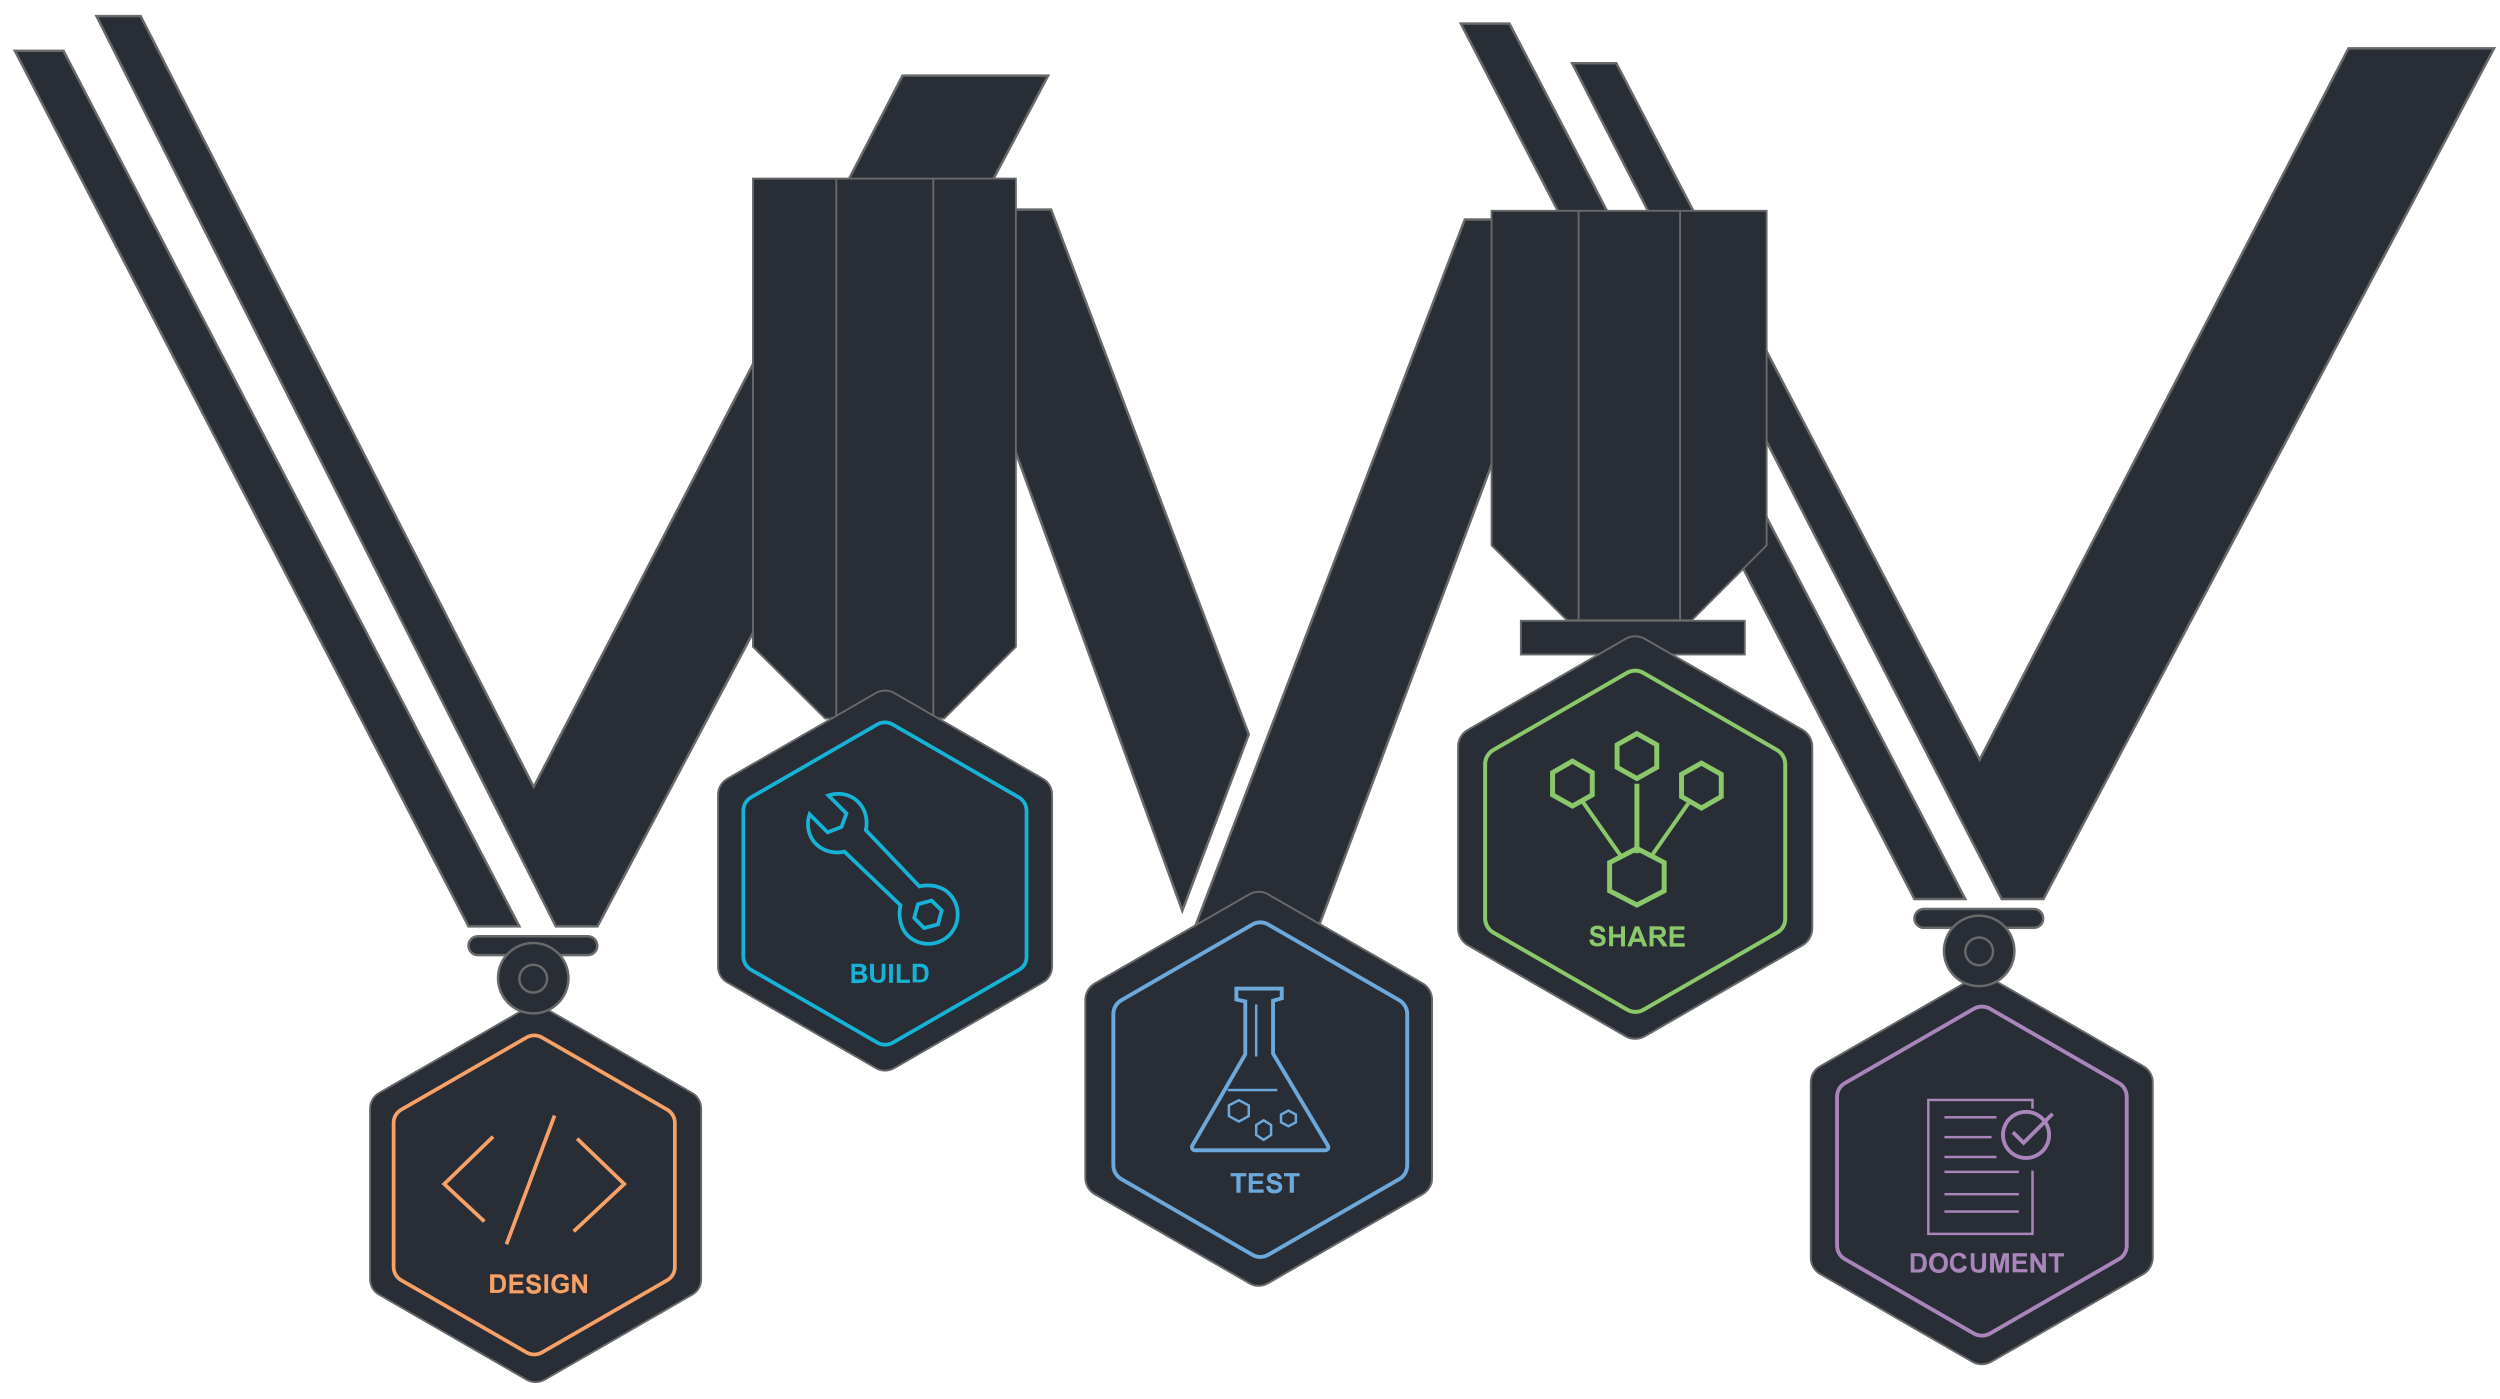 <?xml version="1.0" encoding="UTF-8" standalone="no"?>
<svg
   xmlns:dc="http://purl.org/dc/elements/1.1/"
   xmlns:cc="http://creativecommons.org/ns#"
   xmlns:rdf="http://www.w3.org/1999/02/22-rdf-syntax-ns#"
   xmlns:svg="http://www.w3.org/2000/svg"
   xmlns="http://www.w3.org/2000/svg"
   xml:space="preserve"
   enable-background="new 0 0 1008 564"
   viewBox="0 0 1008 564"
   y="0px"
   x="0px"
   id="Layer_1"
   version="1.1"><defs
     id="defs219" /><g
     id="g3"><path
       id="path5"
       d="M864.2,513.7l-61.4,35.4   c-2.3,1.3-5.2,1.3-7.5,0l-61.4-35.4c-2.3-1.3-3.8-3.8-3.8-6.5v-70.8c0-2.7,1.4-5.2,3.8-6.5l61.4-35.4c2.3-1.3,5.2-1.3,7.5,0   l61.4,35.4c2.3,1.3,3.8,3.8,3.8,6.5v70.8C867.9,509.9,866.5,512.4,864.2,513.7z"
       stroke-miterlimit="10"
       stroke-width="0.774"
       stroke="#686969"
       fill="#282D36" /><g
       id="g7"><path
         id="path9"
         d="M854.3,507.7l-52,30c-2,1.1-4.4,1.1-6.4,0    l-52-30c-2-1.1-3.2-3.2-3.2-5.5v-60c0-2.3,1.2-4.4,3.2-5.5l52-30c2-1.1,4.4-1.1,6.4,0l52,30c2,1.1,3.2,3.2,3.2,5.5v60    C857.5,504.5,856.3,506.6,854.3,507.7z"
         stroke-miterlimit="10"
         stroke-width="1.549"
         stroke="#AA85BC"
         fill="none" /><g
         id="g11"><line
           id="line13"
           y2="450.5"
           x2="805"
           y1="450.5"
           x1="784"
           stroke-miterlimit="10"
           stroke="#AA85BC"
           fill="none" /><line
           id="line15"
           y2="458.5"
           x2="803"
           y1="458.5"
           x1="784"
           stroke-miterlimit="10"
           stroke="#AA85BC"
           fill="none" /><line
           id="line17"
           y2="466.5"
           x2="805"
           y1="466.5"
           x1="784"
           stroke-miterlimit="10"
           stroke="#AA85BC"
           fill="none" /><line
           id="line19"
           y2="472.5"
           x2="814"
           y1="472.5"
           x1="784"
           stroke-miterlimit="10"
           stroke="#AA85BC"
           fill="none" /><line
           id="line21"
           y2="481.5"
           x2="814"
           y1="481.5"
           x1="784"
           stroke-miterlimit="10"
           stroke="#AA85BC"
           fill="none" /><line
           id="line23"
           y2="488.5"
           x2="814"
           y1="488.5"
           x1="784"
           stroke-miterlimit="10"
           stroke="#AA85BC"
           fill="none" /><polyline
           id="polyline25"
           points="811.6,456.5 815.9,460.8      827.6,449.1    "
           stroke-miterlimit="10"
           stroke-width="1.549"
           stroke="#AA85BC"
           fill="none" /><circle
           id="circle27"
           r="9.3"
           cy="457.6"
           cx="816.9"
           stroke-miterlimit="10"
           stroke-width="1.549"
           stroke="#AA85BC"
           fill="none" /><polyline
           id="polyline29"
           points="819.5,472 819.5,497.5 777.5,497.5 777.5,443.5      819.5,443.5 819.5,447    "
           stroke-miterlimit="10"
           stroke="#AA85BC"
           fill="none" /></g><g
         id="g31"><path
           id="path33"
           d="M770.3,505.3h2.9c0.6,0,1.1,0.1,1.5,0.1c0.5,0.1,0.8,0.4,1.2,0.7s0.6,0.8,0.7,1.3     c0.2,0.5,0.3,1.1,0.3,1.8c0,0.6-0.1,1.2-0.2,1.7c-0.2,0.6-0.5,1-0.8,1.4c-0.3,0.3-0.6,0.5-1.1,0.6c-0.3,0.1-0.8,0.2-1.4,0.2h-3     V505.3z M771.9,506.6v5.2h1.2c0.4,0,0.8,0,1-0.1c0.3-0.1,0.5-0.2,0.6-0.3c0.2-0.2,0.3-0.4,0.4-0.8c0.1-0.3,0.2-0.8,0.2-1.4     c0-0.6-0.1-1.1-0.2-1.4c-0.1-0.3-0.3-0.6-0.4-0.8c-0.2-0.2-0.4-0.3-0.7-0.4c-0.2-0.1-0.7-0.1-1.3-0.1H771.9z"
           fill="#AA85BC" /><path
           id="path35"
           d="M777.8,509.2c0-0.8,0.1-1.5,0.4-2c0.2-0.4,0.4-0.8,0.7-1.1c0.3-0.3,0.6-0.6,1-0.7c0.5-0.2,1-0.3,1.7-0.3     c1.1,0,2.1,0.4,2.8,1.1c0.7,0.7,1,1.7,1,3c0,1.3-0.3,2.2-1,3c-0.7,0.7-1.6,1.1-2.7,1.1c-1.2,0-2.1-0.4-2.8-1.1     C778.2,511.4,777.8,510.5,777.8,509.2z M779.5,509.2c0,0.9,0.2,1.6,0.6,2c0.4,0.5,0.9,0.7,1.6,0.7c0.6,0,1.1-0.2,1.5-0.7     c0.4-0.5,0.6-1.1,0.6-2c0-0.9-0.2-1.6-0.6-2c-0.4-0.4-0.9-0.7-1.6-0.7s-1.2,0.2-1.6,0.7C779.7,507.6,779.5,508.3,779.5,509.2z"
           fill="#AA85BC" /><path
           id="path37"
           d="M791.6,510.2l1.5,0.5c-0.2,0.9-0.6,1.5-1.2,1.9c-0.5,0.4-1.2,0.6-2.1,0.6c-1,0-1.9-0.4-2.6-1.1     c-0.7-0.7-1-1.7-1-2.9c0-1.3,0.3-2.3,1-3c0.7-0.7,1.6-1.1,2.6-1.1c1,0,1.7,0.3,2.3,0.8c0.4,0.3,0.6,0.8,0.8,1.4l-1.6,0.4     c-0.1-0.4-0.3-0.7-0.6-1c-0.3-0.2-0.6-0.4-1.1-0.4c-0.6,0-1,0.2-1.4,0.6c-0.4,0.4-0.5,1.1-0.5,2c0,1,0.2,1.7,0.5,2.1     c0.4,0.4,0.8,0.6,1.4,0.6c0.4,0,0.8-0.1,1.1-0.4C791.3,511.2,791.5,510.8,791.6,510.2z"
           fill="#AA85BC" /><path
           id="path39"
           d="M794.5,505.3h1.6v4.2c0,0.7,0,1.1,0.1,1.3c0.1,0.3,0.2,0.6,0.5,0.8c0.3,0.2,0.6,0.3,1,0.3     c0.4,0,0.8-0.1,1-0.3c0.2-0.2,0.4-0.4,0.4-0.7s0.1-0.7,0.1-1.3v-4.3h1.6v4.1c0,0.9,0,1.6-0.1,2s-0.2,0.7-0.5,1     c-0.2,0.3-0.5,0.5-0.9,0.6c-0.4,0.2-0.9,0.2-1.5,0.2c-0.7,0-1.3-0.1-1.7-0.3c-0.4-0.2-0.7-0.4-0.9-0.7c-0.2-0.3-0.4-0.6-0.4-0.9     c-0.1-0.4-0.2-1.1-0.2-2V505.3z"
           fill="#AA85BC" /><path
           id="path41"
           d="M802.4,513.1v-7.8h2.4l1.4,5.3l1.4-5.3h2.4v7.8h-1.5v-6.1l-1.5,6.1h-1.5l-1.5-6.1v6.1H802.4z"
           fill="#AA85BC" /><path
           id="path43"
           d="M811.5,513.1v-7.8h5.8v1.3H813v1.7h3.9v1.3H813v2.1h4.4v1.3H811.5z"
           fill="#AA85BC" /><path
           id="path45"
           d="M818.7,513.1v-7.8h1.5l3.2,5.2v-5.2h1.5v7.8h-1.6l-3.1-5.1v5.1H818.7z"
           fill="#AA85BC" /><path
           id="path47"
           d="M828.4,513.1v-6.5H826v-1.3h6.2v1.3h-2.3v6.5H828.4z"
           fill="#AA85BC" /></g></g></g><g
     id="g49"><polygon
       id="polygon51"
       points="482.3,372.5 590.6,88.5 638.4,88.5 532.1,372.5  "
       stroke-miterlimit="10"
       stroke="#686969"
       fill="#282D36" /><polygon
       id="polygon53"
       points="503.5,296.1 423.8,84.5 374,84.5 476.7,367.2  "
       stroke-miterlimit="10"
       stroke="#686969"
       fill="#282D36" /><g
       id="g55"><path
         id="path57"
         d="M573.6,481.5l-62.3,35.9    c-2.4,1.4-5.3,1.4-7.6,0l-62.3-35.9c-2.4-1.4-3.8-3.9-3.8-6.6v-71.8c0-2.7,1.5-5.2,3.8-6.6l62.3-35.9c2.4-1.4,5.3-1.4,7.6,0    l62.3,35.9c2.4,1.4,3.8,3.9,3.8,6.6v71.8C577.5,477.6,576,480.1,573.6,481.5z"
         stroke-miterlimit="10"
         stroke-width="0.786"
         stroke="#686969"
         fill="#282D36" /><g
         id="g59"><polygon
           id="polygon61"
           points="503.5,450 499.5,452.2 495.5,450 495.5,445.7 499.5,443.6      503.5,445.7    "
           stroke-miterlimit="10"
           stroke="#6DA8DB"
           fill="none" /><polygon
           id="polygon63"
           points="512.5,457.6 509.5,459.6 506.5,457.6 506.5,453.6      509.5,451.7 512.5,453.6    "
           stroke-miterlimit="10"
           stroke="#6DA8DB"
           fill="none" /><polygon
           id="polygon65"
           points="522.5,452.5 519.5,454.1 516.5,452.5 516.5,449.4      519.5,447.8 522.5,449.4    "
           stroke-miterlimit="10"
           stroke="#6DA8DB"
           fill="none" /><path
           id="path67"
           d="M564.2,475.4l-52.8,30.5     c-2,1.2-4.5,1.2-6.5,0l-52.8-30.5c-2-1.2-3.2-3.3-3.2-5.6v-60.9c0-2.3,1.2-4.4,3.2-5.6l52.8-30.5c2-1.2,4.5-1.2,6.5,0l52.8,30.5     c2,1.2,3.2,3.3,3.2,5.6v60.9C567.4,472.1,566.2,474.3,564.2,475.4z"
           stroke-miterlimit="10"
           stroke-width="1.572"
           stroke="#6DA8DB"
           fill="none" /><g
           id="g69"><path
             id="path71"
             d="M498.5,480.9v-6.6h-2.3v-1.3h6.3v1.3h-2.3v6.6H498.5z"
             fill="#6DA8DB" /><path
             id="path73"
             d="M503.5,480.9v-7.9h5.9v1.3h-4.3v1.8h4v1.3h-4v2.2h4.4v1.3H503.5z"
             fill="#6DA8DB" /><path
             id="path75"
             d="M510.5,478.3l1.6-0.2c0.1,0.5,0.3,0.9,0.6,1.2c0.3,0.2,0.7,0.4,1.2,0.4c0.5,0,0.9-0.1,1.2-0.3      c0.3-0.2,0.4-0.5,0.4-0.8c0-0.2-0.1-0.3-0.2-0.5c-0.1-0.1-0.3-0.2-0.6-0.3c-0.2-0.1-0.6-0.2-1.3-0.3c-0.9-0.2-1.5-0.5-1.8-0.8      c-0.5-0.4-0.7-1-0.7-1.6c0-0.4,0.1-0.8,0.3-1.1c0.2-0.4,0.6-0.6,1-0.8c0.4-0.2,0.9-0.3,1.6-0.3c1,0,1.7,0.2,2.2,0.7      c0.5,0.4,0.8,1,0.8,1.7l-1.6,0.1c-0.1-0.4-0.2-0.7-0.4-0.9c-0.2-0.2-0.6-0.3-1-0.3c-0.5,0-0.8,0.1-1.1,0.3      c-0.2,0.1-0.3,0.3-0.3,0.5c0,0.2,0.1,0.3,0.2,0.5c0.2,0.2,0.7,0.3,1.5,0.5c0.8,0.2,1.4,0.4,1.7,0.6c0.4,0.2,0.7,0.5,0.9,0.8      c0.2,0.3,0.3,0.8,0.3,1.3c0,0.5-0.1,0.9-0.4,1.3s-0.6,0.7-1.1,0.9c-0.5,0.2-1,0.3-1.7,0.3c-1,0-1.8-0.2-2.3-0.7      C510.9,479.8,510.6,479.2,510.5,478.3z"
             fill="#6DA8DB" /><path
             id="path77"
             d="M520,480.9v-6.6h-2.3v-1.3h6.3v1.3h-2.3v6.6H520z"
             fill="#6DA8DB" /></g><path
           id="path79"
           d="M513.3,403.5v21.3l22.1,37.1     c0.5,0.8-0.1,1.9-1.1,1.9h-52.5c-0.9,0-1.5-1-1.1-1.8l21.4-36.9v-21.3l-3.6-0.8v-4.4h18.3v3.9L513.3,403.5z"
           stroke-miterlimit="10"
           stroke-width="1.572"
           stroke="#6DA8DB"
           fill="none" /><line
           id="line81"
           y2="426"
           x2="506.5"
           y1="405"
           x1="506.5"
           stroke-miterlimit="10"
           stroke="#6DA8DB"
           fill="none" /><line
           id="line83"
           y2="439.5"
           x2="515"
           y1="439.5"
           x1="495"
           stroke-miterlimit="10"
           stroke="#6DA8DB"
           fill="none" /></g></g></g><g
     id="g85"><path
       id="path87"
       d="M237,385.1h-44.3c-2.1,0-3.8-1.7-3.8-3.8l0,0   c0-2.1,1.7-3.8,3.8-3.8H237c2.1,0,3.8,1.7,3.8,3.8l0,0C240.9,383.4,239.1,385.1,237,385.1z"
       stroke-miterlimit="10"
       stroke="#686969"
       fill="#282D36" /><polygon
       id="polygon89"
       points="209.4,373.5 25.6,20.5 6,20.5 188.9,373.5  "
       stroke-miterlimit="10"
       stroke="#686969"
       fill="#282D36" /><polygon
       id="polygon91"
       points="224.1,373.5 240.9,373.5 422.6,30.5 363.9,30.5    215.2,317.3 56.7,6.5 38.9,6.5  "
       stroke-miterlimit="10"
       stroke="#686969"
       fill="#282D36" /><g
       id="g93"><path
         id="path95"
         d="M279.1,522l-59.5,34.3    c-2.3,1.3-5,1.3-7.3,0L152.8,522c-2.3-1.3-3.6-3.7-3.6-6.3v-68.7c0-2.6,1.4-5,3.6-6.3l59.5-34.3c2.3-1.3,5-1.3,7.3,0l59.5,34.3    c2.3,1.3,3.6,3.7,3.6,6.3v68.7C282.8,518.3,281.4,520.7,279.1,522z"
         stroke-miterlimit="10"
         stroke-width="0.751"
         stroke="#686969"
         fill="#282D36" /><g
         id="g97"><g
           id="g99"><polyline
             id="polyline101"
             points="198.8,458.3 179.1,477.4       195.3,492.5     "
             stroke-miterlimit="10"
             stroke-width="1.502"
             stroke="#F7A167"
             fill="none" /><polyline
             id="polyline103"
             points="232.7,459.1 251.7,477.4       231.3,496.5     "
             stroke-miterlimit="10"
             stroke-width="1.502"
             stroke="#F7A167"
             fill="none" /><line
             id="line105"
             y2="501.7"
             x2="204.2"
             y1="449.8"
             x1="223.6"
             stroke-miterlimit="10"
             stroke-width="1.502"
             stroke="#F7A167"
             fill="none" /></g><path
           id="path107"
           d="M269,516.2l-50.5,29.1     c-1.9,1.1-4.3,1.1-6.2,0l-50.5-29.1c-1.9-1.1-3.1-3.1-3.1-5.3v-58.2c0-2.2,1.2-4.2,3.1-5.3l50.5-29.1c1.9-1.1,4.3-1.1,6.2,0     l50.5,29.1c1.9,1.1,3.1,3.1,3.1,5.3v58.2C272.1,513.1,270.9,515.1,269,516.2z"
           stroke-miterlimit="10"
           stroke-width="1.502"
           stroke="#F7A167"
           fill="none" /><g
           id="g109"><path
             id="path111"
             d="M197.8,513.8h2.8c0.6,0,1.1,0,1.4,0.1c0.4,0.1,0.8,0.4,1.1,0.7s0.6,0.7,0.7,1.2c0.2,0.5,0.2,1.1,0.2,1.8      c0,0.6-0.1,1.2-0.2,1.6c-0.2,0.6-0.5,1-0.8,1.3c-0.3,0.3-0.6,0.5-1.1,0.6c-0.3,0.1-0.8,0.2-1.4,0.2h-2.9V513.8z M199.3,515.1v5      h1.1c0.4,0,0.7,0,0.9-0.1c0.2-0.1,0.5-0.2,0.6-0.3c0.2-0.1,0.3-0.4,0.4-0.7c0.1-0.3,0.2-0.8,0.2-1.4c0-0.6-0.1-1-0.2-1.3      s-0.2-0.6-0.4-0.7s-0.4-0.3-0.7-0.4c-0.2,0-0.6-0.1-1.3-0.1H199.3z"
             fill="#F7A167" /><path
             id="path113"
             d="M205.4,521.4v-7.6h5.6v1.3h-4.1v1.7h3.8v1.3h-3.8v2.1h4.2v1.3H205.4z"
             fill="#F7A167" /><path
             id="path115"
             d="M212.1,518.9l1.5-0.1c0.1,0.5,0.3,0.9,0.5,1.1c0.3,0.2,0.6,0.4,1.1,0.4c0.5,0,0.9-0.1,1.1-0.3      c0.2-0.2,0.4-0.5,0.4-0.7c0-0.2-0.1-0.3-0.2-0.5c-0.1-0.1-0.3-0.2-0.6-0.3c-0.2-0.1-0.6-0.2-1.2-0.3c-0.8-0.2-1.4-0.5-1.7-0.7      c-0.5-0.4-0.7-0.9-0.7-1.5c0-0.4,0.1-0.7,0.3-1.1c0.2-0.3,0.5-0.6,0.9-0.8c0.4-0.2,0.9-0.3,1.5-0.3c0.9,0,1.7,0.2,2.1,0.6      c0.5,0.4,0.7,1,0.8,1.7l-1.5,0.1c-0.1-0.4-0.2-0.7-0.4-0.8c-0.2-0.2-0.5-0.3-1-0.3c-0.4,0-0.8,0.1-1,0.3      c-0.2,0.1-0.2,0.3-0.2,0.5c0,0.2,0.1,0.3,0.2,0.5c0.2,0.2,0.7,0.3,1.4,0.5c0.7,0.2,1.3,0.4,1.7,0.5c0.4,0.2,0.6,0.4,0.8,0.8      c0.2,0.3,0.3,0.7,0.3,1.2c0,0.4-0.1,0.8-0.4,1.2c-0.2,0.4-0.6,0.7-1,0.8c-0.4,0.2-1,0.3-1.6,0.3c-1,0-1.7-0.2-2.2-0.7      C212.5,520.4,212.2,519.8,212.1,518.9z"
             fill="#F7A167" /><path
             id="path117"
             d="M219.5,521.4v-7.6h1.5v7.6H219.5z"
             fill="#F7A167" /><path
             id="path119"
             d="M226,518.6v-1.3h3.3v3c-0.3,0.3-0.8,0.6-1.4,0.8c-0.6,0.2-1.2,0.4-1.8,0.4c-0.8,0-1.5-0.2-2.1-0.5      c-0.6-0.3-1-0.8-1.3-1.4c-0.3-0.6-0.4-1.3-0.4-2c0-0.8,0.2-1.5,0.5-2.1c0.3-0.6,0.8-1.1,1.5-1.4c0.5-0.3,1.1-0.4,1.8-0.4      c0.9,0,1.7,0.2,2.2,0.6c0.5,0.4,0.9,0.9,1,1.6l-1.5,0.3c-0.1-0.4-0.3-0.7-0.6-0.9c-0.3-0.2-0.7-0.3-1.1-0.3      c-0.7,0-1.2,0.2-1.6,0.6c-0.4,0.4-0.6,1.1-0.6,1.9c0,0.9,0.2,1.6,0.6,2c0.4,0.4,0.9,0.7,1.6,0.7c0.3,0,0.6-0.1,1-0.2      c0.3-0.1,0.6-0.3,0.8-0.5v-1H226z"
             fill="#F7A167" /><path
             id="path121"
             d="M230.7,521.4v-7.6h1.5l3.1,5.1v-5.1h1.4v7.6h-1.5l-3.1-4.9v4.9H230.7z"
             fill="#F7A167" /></g></g></g><circle
       id="circle123"
       r="14.2"
       cy="394.4"
       cx="215"
       stroke-miterlimit="10"
       stroke="#686969"
       fill="#282D36" /><circle
       id="circle125"
       r="5.6"
       cy="394.6"
       cx="215"
       stroke-miterlimit="10"
       stroke="#686969"
       fill="#282D36" /></g><g
     id="g127"><path
       id="path129"
       d="M820,374.1h-44.3c-2.1,0-3.8-1.7-3.8-3.8l0,0   c0-2.1,1.7-3.8,3.8-3.8H820c2.1,0,3.8,1.7,3.8,3.8l0,0C823.9,372.4,822.1,374.1,820,374.1z"
       stroke-miterlimit="10"
       stroke="#686969"
       fill="#282D36" /><polygon
       id="polygon131"
       points="792.4,362.5 608.6,9.5 589,9.5 771.9,362.5  "
       stroke-miterlimit="10"
       stroke="#686969"
       fill="#282D36" /><polygon
       id="polygon133"
       points="807.1,362.5 823.9,362.5 1005.6,19.5 946.9,19.5    798.2,306.3 651.7,25.5 633.9,25.5  "
       stroke-miterlimit="10"
       stroke="#686969"
       fill="#282D36" /><circle
       id="circle135"
       r="14.2"
       cy="383.4"
       cx="798"
       stroke-miterlimit="10"
       stroke="#686969"
       fill="#282D36" /><circle
       id="circle137"
       r="5.6"
       cy="383.6"
       cx="798"
       stroke-miterlimit="10"
       stroke="#686969"
       fill="#282D36" /></g><g
     id="g139"><polygon
       id="polygon141"
       points="409.6,260.8 380.7,289.7    332.7,289.7 303.6,260.8 303.6,72 409.6,72  "
       stroke-miterlimit="10"
       stroke-width="0.758"
       stroke="#686969"
       fill="#282D36" /><line
       id="line143"
       y2="72"
       x2="376.3"
       y1="289.7"
       x1="376.3"
       stroke-miterlimit="10"
       stroke-width="0.758"
       stroke="#686969"
       fill="#282D36" /><line
       id="line145"
       y2="72"
       x2="337.2"
       y1="289.7"
       x1="337.2"
       stroke-miterlimit="10"
       stroke-width="0.758"
       stroke="#686969"
       fill="#282D36" /><g
       id="g147"><path
         id="path149"
         d="M420.5,396.1l-60,34.6    c-2.3,1.3-5.1,1.3-7.3,0l-60-34.6c-2.3-1.3-3.7-3.7-3.7-6.4v-69.3c0-2.6,1.4-5,3.7-6.4l60-34.6c2.3-1.3,5.1-1.3,7.3,0l60,34.6    c2.3,1.3,3.7,3.7,3.7,6.4v69.3C424.2,392.4,422.8,394.8,420.5,396.1z"
         stroke-miterlimit="10"
         stroke-width="0.758"
         stroke="#686969"
         fill="#282D36" /><g
         id="g151"><g
           id="g153"><polygon
             id="polygon155"
             points="379.7,367.1 378.2,372.7       372.6,374.2 368.6,370.1 370.1,364.6 375.6,363.1     "
             stroke-miterlimit="10"
             stroke-width="1.515"
             stroke="#16B3D7"
             fill="none" /><path
             id="path157"
             d="M370.7,357.4l-21.6-22.7      c0.9-3.8,0-8.3-3.1-11.4c-3.1-3.1-7.6-4-12-2.6l7.3,7.3l-2,5.4l-5.6,2.2l-7.3-7.3c-1.4,4.3-0.5,8.9,2.6,12      c3.1,3.1,7.7,4,11.5,3.1l22.6,21.6c-1,3.9-0.2,9,2.8,12.1c4.6,4.6,12.2,4.6,16.8,0c4.6-4.6,4.6-12.2,0-16.8      C379.8,357.2,374.6,356.4,370.7,357.4z"
             stroke-miterlimit="10"
             stroke-width="1.515"
             stroke="#16B3D7"
             fill="none" /></g><path
           id="path159"
           d="M410.9,391l-50.9,29.4     c-1.9,1.1-4.3,1.1-6.2,0L302.8,391c-1.9-1.1-3.1-3.2-3.1-5.4v-58.7c0-2.2,1.2-4.3,3.1-5.4l50.9-29.4c1.9-1.1,4.3-1.1,6.2,0     l50.9,29.4c1.9,1.1,3.1,3.2,3.1,5.4v58.7C414,387.9,412.8,389.9,410.9,391z"
           stroke-miterlimit="10"
           stroke-width="1.515"
           stroke="#16B3D7"
           fill="none" /><g
           id="g161"><path
             id="path163"
             d="M343.2,388.6h3.1c0.6,0,1.1,0,1.4,0.1c0.3,0.1,0.6,0.2,0.8,0.3c0.2,0.2,0.4,0.4,0.6,0.6      c0.2,0.3,0.2,0.6,0.2,0.9c0,0.4-0.1,0.7-0.3,1c-0.2,0.3-0.5,0.5-0.8,0.7c0.5,0.1,0.8,0.4,1.1,0.7s0.4,0.7,0.4,1.2      c0,0.3-0.1,0.7-0.2,1c-0.2,0.3-0.4,0.6-0.7,0.8c-0.3,0.2-0.6,0.3-1,0.4c-0.3,0-0.9,0-1.9,0.1h-2.6V388.6z M344.7,389.9v1.8h1      c0.6,0,1,0,1.1,0c0.3,0,0.5-0.1,0.6-0.3c0.2-0.2,0.2-0.3,0.2-0.6c0-0.2-0.1-0.4-0.2-0.6c-0.1-0.1-0.3-0.2-0.6-0.3      c-0.2,0-0.6,0-1.3,0H344.7z M344.7,392.9v2h1.4c0.6,0,0.9,0,1.1,0c0.2,0,0.4-0.1,0.6-0.3c0.1-0.2,0.2-0.4,0.2-0.6      c0-0.2-0.1-0.4-0.2-0.6s-0.3-0.3-0.5-0.3c-0.2-0.1-0.7-0.1-1.4-0.1H344.7z"
             fill="#16B3D7" /><path
             id="path165"
             d="M350.9,388.6h1.5v4.1c0,0.7,0,1.1,0.1,1.3c0.1,0.3,0.2,0.6,0.5,0.8c0.2,0.2,0.6,0.3,1,0.3      c0.4,0,0.8-0.1,1-0.3c0.2-0.2,0.4-0.4,0.4-0.7c0-0.3,0.1-0.7,0.1-1.3v-4.2h1.5v4c0,0.9,0,1.6-0.1,1.9c-0.1,0.4-0.2,0.7-0.5,1      c-0.2,0.3-0.5,0.5-0.9,0.6c-0.4,0.2-0.9,0.2-1.5,0.2c-0.7,0-1.3-0.1-1.7-0.3c-0.4-0.2-0.7-0.4-0.9-0.7c-0.2-0.3-0.4-0.6-0.4-0.8      c-0.1-0.4-0.2-1.1-0.2-1.9V388.6z"
             fill="#16B3D7" /><path
             id="path167"
             d="M358.5,396.3v-7.6h1.5v7.6H358.5z"
             fill="#16B3D7" /><path
             id="path169"
             d="M361.6,396.3v-7.6h1.5v6.3h3.8v1.3H361.6z"
             fill="#16B3D7" /><path
             id="path171"
             d="M368,388.6h2.8c0.6,0,1.1,0,1.5,0.1c0.4,0.1,0.8,0.4,1.2,0.7s0.6,0.7,0.7,1.2c0.2,0.5,0.2,1.1,0.2,1.8      c0,0.6-0.1,1.2-0.2,1.6c-0.2,0.6-0.5,1-0.8,1.3c-0.3,0.3-0.6,0.5-1.1,0.6c-0.3,0.1-0.8,0.2-1.4,0.2H368V388.6z M369.6,389.9v5.1      h1.2c0.4,0,0.7,0,0.9-0.1c0.2-0.1,0.5-0.2,0.6-0.3c0.2-0.1,0.3-0.4,0.4-0.7c0.1-0.3,0.2-0.8,0.2-1.4c0-0.6-0.1-1-0.2-1.4      c-0.1-0.3-0.2-0.6-0.4-0.7c-0.2-0.2-0.4-0.3-0.7-0.4c-0.2,0-0.6-0.1-1.3-0.1H369.6z"
             fill="#16B3D7" /></g></g></g></g><g
     id="g173"><polygon
       id="polygon175"
       points="712.3,219.9 682.1,250.1    631.8,250.1 601.4,219.9 601.4,85 712.3,85  "
       stroke-miterlimit="10"
       stroke-width="0.758"
       stroke="#686969"
       fill="#282D36" /><line
       id="line177"
       y2="85"
       x2="677.4"
       y1="250.1"
       x1="677.4"
       stroke-miterlimit="10"
       stroke-width="0.758"
       stroke="#686969"
       fill="#282D36" /><line
       id="line179"
       y2="85"
       x2="636.5"
       y1="250.1"
       x1="636.5"
       stroke-miterlimit="10"
       stroke-width="0.758"
       stroke="#686969"
       fill="#282D36" /><rect
       id="rect181"
       height="13.6"
       width="90.3"
       stroke-miterlimit="10"
       stroke-width="0.758"
       stroke="#686969"
       fill="#282D36"
       y="250.3"
       x="613.2" /></g><g
     id="g183"><path
       id="path185"
       d="M726.8,381.1l-63.6,36.7   c-2.4,1.4-5.4,1.4-7.8,0l-63.6-36.7c-2.4-1.4-3.9-4-3.9-6.7V301c0-2.8,1.5-5.3,3.9-6.7l63.6-36.7c2.4-1.4,5.4-1.4,7.8,0l63.6,36.7   c2.4,1.4,3.9,4,3.9,6.7v73.3C730.7,377.1,729.2,379.7,726.8,381.1z"
       stroke-miterlimit="10"
       stroke-width="0.802"
       stroke="#686969"
       fill="#282D36" /><g
       id="g187"><polygon
         id="polygon189"
         points="642,320.5 634,325 626,320.5 626,311.5     634,306.9 642,311.5   "
         stroke-miterlimit="10"
         stroke-width="2"
         stroke="#8AC86A"
         fill="none" /><polygon
         id="polygon191"
         points="694,321.2 686,325.8 678,321.2 678,312.2     686,307.7 694,312.2   "
         stroke-miterlimit="10"
         stroke-width="2"
         stroke="#8AC86A"
         fill="none" /><polygon
         id="polygon193"
         points="668,309.4 660,313.9 652,309.4 652,300.3     660,295.8 668,300.3   "
         stroke-miterlimit="10"
         stroke-width="2"
         stroke="#8AC86A"
         fill="none" /><polygon
         id="polygon195"
         points="671,359.2 660,364.9 649,359.2 649,347.8     660,342.1 671,347.8   "
         stroke-miterlimit="10"
         stroke-width="2"
         stroke="#8AC86A"
         fill="none" /><line
         id="line197"
         y2="323.2"
         x2="638.1"
         y1="345.1"
         x1="653.5"
         stroke-miterlimit="10"
         stroke-width="1.605"
         stroke="#8AC86A"
         fill="none" /><line
         id="line199"
         y2="323.8"
         x2="680.8"
         y1="345.1"
         x1="665.9"
         stroke-miterlimit="10"
         stroke-width="1.605"
         stroke="#8AC86A"
         fill="none" /><line
         id="line201"
         y2="316"
         x2="660"
         y1="344"
         x1="660"
         stroke-miterlimit="10"
         stroke-width="2"
         stroke="#8AC86A"
         fill="none" /><path
         id="path203"
         d="M716.6,376l-53.9,31.1c-2,1.2-4.6,1.2-6.6,0    L602.1,376c-2-1.2-3.3-3.4-3.3-5.7v-62.2c0-2.4,1.3-4.5,3.3-5.7l53.9-31.1c2-1.2,4.6-1.2,6.6,0l53.9,31.1c2,1.2,3.3,3.4,3.3,5.7    v62.2C719.9,372.7,718.6,374.8,716.6,376z"
         stroke-miterlimit="10"
         stroke-width="1.605"
         stroke="#8AC86A"
         fill="none" /><g
         id="g205"><path
           id="path207"
           d="M640.8,378.9l1.6-0.2c0.1,0.5,0.3,0.9,0.6,1.2c0.3,0.3,0.7,0.4,1.2,0.4c0.5,0,0.9-0.1,1.2-0.3     c0.3-0.2,0.4-0.5,0.4-0.8c0-0.2-0.1-0.4-0.2-0.5c-0.1-0.1-0.3-0.3-0.6-0.4c-0.2-0.1-0.6-0.2-1.3-0.4c-0.9-0.2-1.5-0.5-1.8-0.8     c-0.5-0.4-0.7-1-0.7-1.6c0-0.4,0.1-0.8,0.3-1.2c0.2-0.4,0.6-0.6,1-0.8c0.4-0.2,1-0.3,1.6-0.3c1,0,1.8,0.2,2.3,0.7     c0.5,0.4,0.8,1,0.8,1.8l-1.6,0.1c-0.1-0.4-0.2-0.7-0.5-0.9c-0.2-0.2-0.6-0.3-1-0.3c-0.5,0-0.8,0.1-1.1,0.3     c-0.2,0.1-0.3,0.3-0.3,0.5c0,0.2,0.1,0.4,0.2,0.5c0.2,0.2,0.7,0.4,1.5,0.5c0.8,0.2,1.4,0.4,1.8,0.6c0.4,0.2,0.7,0.5,0.9,0.8     c0.2,0.3,0.3,0.8,0.3,1.3c0,0.5-0.1,0.9-0.4,1.3s-0.6,0.7-1.1,0.9c-0.5,0.2-1.1,0.3-1.8,0.3c-1,0-1.8-0.2-2.4-0.7     C641.2,380.5,640.9,379.8,640.8,378.9z"
           fill="#8AC86A" /><path
           id="path209"
           d="M648.8,381.6v-8.1h1.6v3.2h3.2v-3.2h1.6v8.1h-1.6V378h-3.2v3.5H648.8z"
           fill="#8AC86A" /><path
           id="path211"
           d="M664.2,381.6h-1.8l-0.7-1.8h-3.2l-0.7,1.8h-1.7l3.1-8.1h1.7L664.2,381.6z M661.2,378.4l-1.1-3l-1.1,3     H661.2z"
           fill="#8AC86A" /><path
           id="path213"
           d="M665.1,381.6v-8.1h3.4c0.9,0,1.5,0.1,1.9,0.2c0.4,0.1,0.7,0.4,0.9,0.8c0.2,0.4,0.4,0.8,0.4,1.3     c0,0.6-0.2,1.1-0.5,1.5c-0.4,0.4-0.9,0.6-1.6,0.7c0.4,0.2,0.6,0.4,0.9,0.7c0.2,0.2,0.5,0.7,0.9,1.3l1,1.6h-2l-1.2-1.8     c-0.4-0.6-0.7-1-0.9-1.2c-0.2-0.2-0.3-0.3-0.5-0.3c-0.2-0.1-0.4-0.1-0.8-0.1h-0.3v3.4H665.1z M666.7,376.9h1.2     c0.8,0,1.3,0,1.5-0.1c0.2-0.1,0.3-0.2,0.5-0.3s0.2-0.4,0.2-0.6c0-0.3-0.1-0.5-0.2-0.7c-0.1-0.2-0.3-0.3-0.6-0.3     c-0.1,0-0.5,0-1.2,0h-1.3V376.9z"
           fill="#8AC86A" /><path
           id="path215"
           d="M673.2,381.6v-8.1h6v1.4h-4.4v1.8h4.1v1.4h-4.1v2.2h4.5v1.4H673.2z"
           fill="#8AC86A" /></g></g></g></svg>